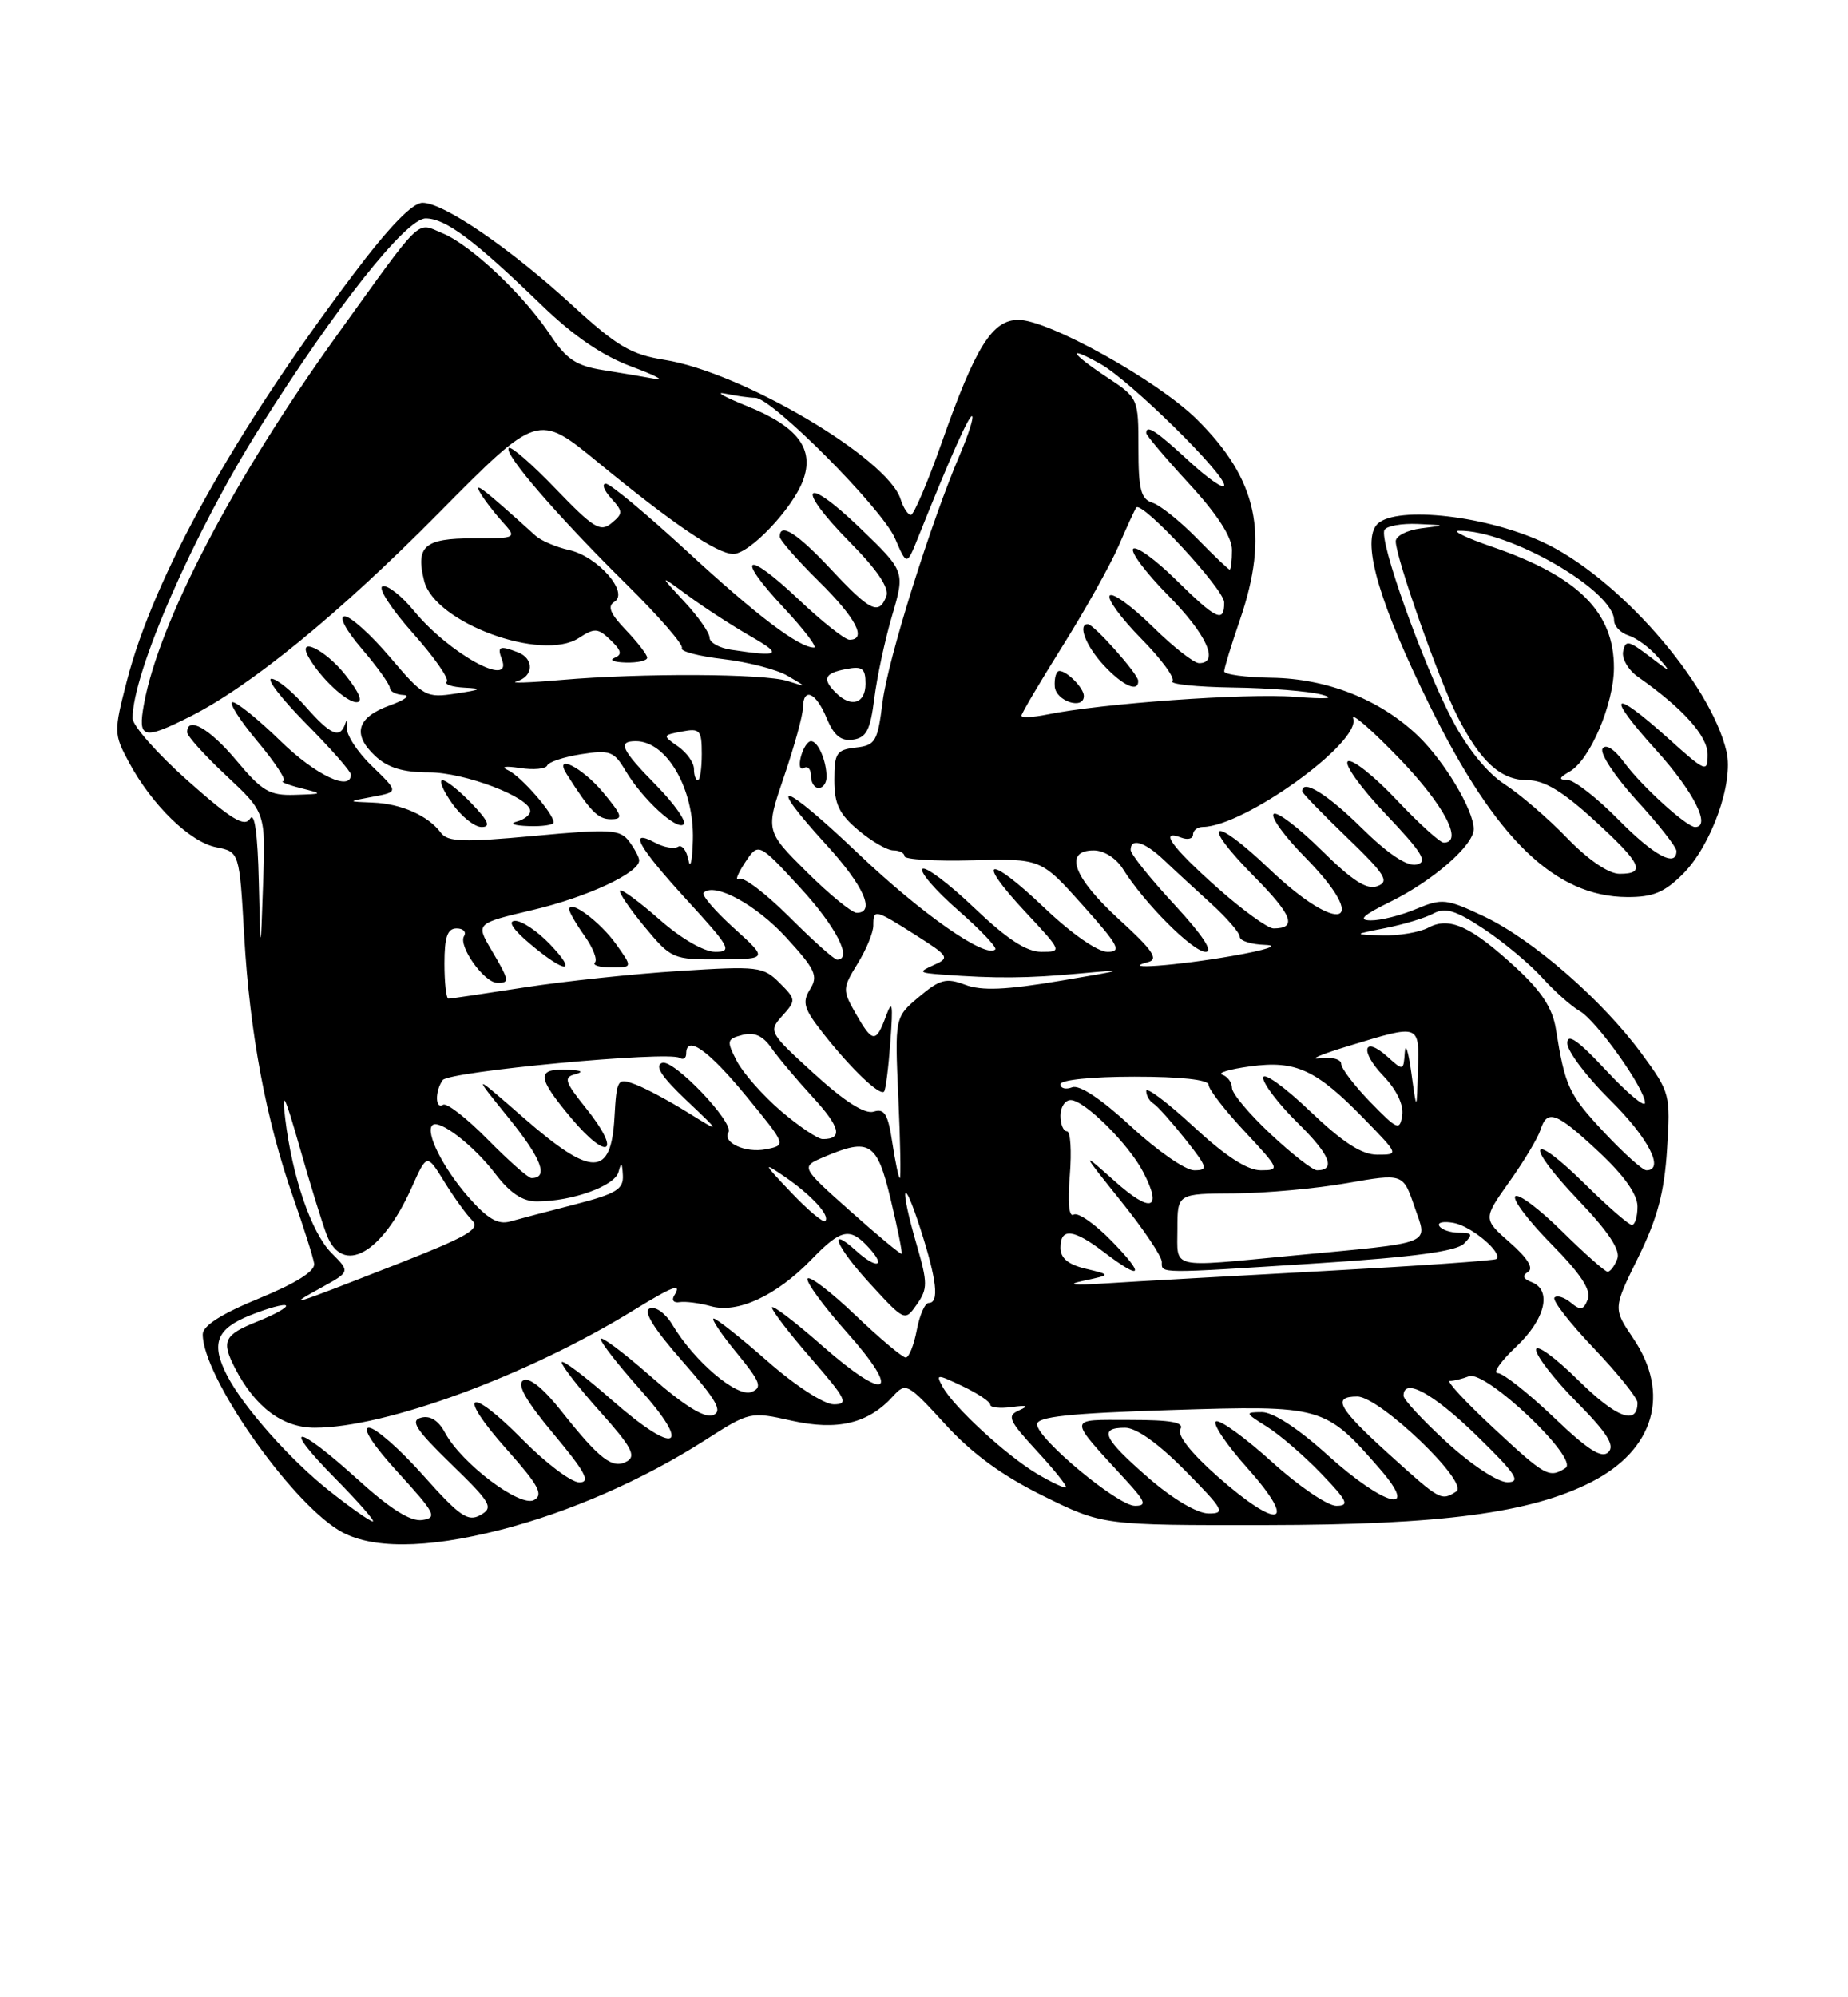 <?xml version="1.0" encoding="UTF-8" standalone="no"?>
<!DOCTYPE svg PUBLIC "-//W3C//DTD SVG 1.1//EN" "http://www.w3.org/Graphics/SVG/1.1/DTD/svg11.dtd" >
<svg xmlns="http://www.w3.org/2000/svg" xmlns:xlink="http://www.w3.org/1999/xlink" version="1.1" viewBox="0 0 237 256">
 <g >
 <path fill="currentColor"
d=" M 64.18 196.08 C 73.04 193.81 82.43 189.70 90.43 184.59 C 96.15 180.93 96.23 180.91 101.54 182.10 C 107.43 183.41 111.37 182.46 114.54 178.95 C 116.17 177.16 116.41 177.29 121.21 182.54 C 124.66 186.32 128.51 189.13 133.80 191.74 C 141.41 195.50 141.41 195.50 162.45 195.47 C 184.88 195.44 196.31 193.92 204.07 189.96 C 212.18 185.83 214.27 178.62 209.43 171.50 C 206.87 167.71 206.87 167.71 210.10 161.15 C 212.55 156.17 213.44 152.85 213.79 147.35 C 214.25 140.27 214.18 140.01 210.55 135.07 C 205.51 128.20 196.57 120.42 190.34 117.47 C 185.49 115.18 184.96 115.12 181.62 116.51 C 179.67 117.33 177.04 117.99 175.78 117.97 C 174.10 117.95 174.77 117.32 178.35 115.56 C 183.75 112.91 189.00 108.34 189.00 106.27 C 189.00 103.84 185.25 97.57 181.84 94.30 C 176.99 89.66 170.20 86.97 163.06 86.87 C 159.72 86.82 157.00 86.45 157.00 86.05 C 157.00 85.64 157.90 82.70 159.00 79.50 C 162.80 68.46 161.29 61.44 153.44 53.70 C 148.44 48.77 134.47 41.00 130.62 41.00 C 127.25 41.00 125.12 44.40 120.77 56.74 C 118.97 61.83 117.19 66.00 116.82 66.00 C 116.44 66.00 115.84 65.08 115.49 63.96 C 113.82 58.72 95.11 47.69 85.24 46.13 C 80.92 45.44 79.15 44.40 73.44 39.17 C 65.42 31.82 56.91 26.00 54.19 26.00 C 52.88 26.00 49.90 29.08 45.25 35.25 C 30.03 55.43 19.73 73.91 16.28 87.24 C 14.58 93.81 14.59 94.08 16.52 97.68 C 19.46 103.16 24.34 107.92 27.72 108.59 C 30.71 109.19 30.71 109.19 31.32 120.00 C 32.04 132.47 34.12 143.55 37.61 153.50 C 38.96 157.35 40.17 161.16 40.29 161.96 C 40.43 162.92 37.99 164.46 33.25 166.41 C 28.39 168.40 26.00 169.93 26.00 171.03 C 26.00 176.38 37.00 192.20 43.46 196.14 C 47.43 198.56 54.58 198.54 64.18 196.08 Z  M 215.84 112.01 C 219.48 108.36 222.35 100.33 221.43 96.36 C 219.35 87.44 207.34 73.79 197.70 69.41 C 189.98 65.90 178.36 64.79 176.47 67.37 C 174.68 69.82 177.02 77.61 183.44 90.60 C 191.82 107.57 199.44 114.93 208.67 114.98 C 211.99 115.00 213.46 114.39 215.84 112.01 Z  M 42.23 191.08 C 37.24 187.14 31.23 180.37 29.13 176.32 C 27.01 172.21 27.73 170.32 32.12 168.57 C 34.39 167.66 36.44 167.10 36.67 167.33 C 36.90 167.56 35.26 168.48 33.04 169.37 C 28.73 171.09 28.35 171.87 30.12 175.32 C 32.71 180.36 36.24 183.00 40.37 183.00 C 49.45 183.00 67.68 176.29 81.17 167.99 C 86.38 164.79 87.50 164.38 86.46 166.07 C 86.10 166.65 86.41 167.03 87.15 166.90 C 87.89 166.78 89.70 167.01 91.17 167.42 C 94.58 168.39 99.56 166.08 104.04 161.46 C 107.91 157.46 109.01 157.25 111.50 160.00 C 113.68 162.41 112.40 162.67 109.82 160.34 C 106.03 156.91 107.23 159.80 111.55 164.50 C 116.04 169.39 116.04 169.39 117.59 167.18 C 118.98 165.19 118.98 164.45 117.57 159.58 C 115.35 151.94 115.72 150.30 118.04 157.50 C 120.15 164.06 120.48 167.00 119.11 167.00 C 118.62 167.00 117.93 168.57 117.57 170.50 C 117.20 172.43 116.57 174.00 116.16 174.00 C 115.74 174.00 112.84 171.56 109.71 168.58 C 106.58 165.59 103.82 163.48 103.57 163.88 C 103.33 164.28 105.58 167.37 108.58 170.74 C 115.73 178.77 113.83 179.85 105.46 172.50 C 101.91 169.38 99.00 167.17 99.00 167.59 C 99.00 168.00 101.28 170.97 104.07 174.17 C 108.54 179.32 108.88 180.00 106.93 180.00 C 105.68 180.00 102.00 177.61 98.46 174.50 C 95.01 171.47 91.89 169.00 91.53 169.00 C 91.16 169.00 92.48 170.97 94.46 173.38 C 97.55 177.15 97.81 177.86 96.36 178.42 C 94.50 179.13 89.03 174.48 86.26 169.84 C 85.38 168.36 84.09 167.41 83.35 167.70 C 82.44 168.04 83.78 170.22 87.53 174.49 C 91.95 179.52 92.72 180.89 91.43 181.39 C 90.35 181.80 87.68 180.14 83.41 176.38 C 79.88 173.29 77.02 171.15 77.04 171.63 C 77.07 172.11 79.30 174.97 82.00 177.99 C 88.91 185.70 86.72 186.68 78.56 179.52 C 74.95 176.35 72.02 174.15 72.04 174.63 C 72.07 175.11 74.30 177.97 77.00 180.98 C 80.98 185.43 81.63 186.63 80.40 187.31 C 78.57 188.34 76.92 187.08 71.98 180.85 C 69.66 177.91 67.85 176.47 67.09 176.94 C 66.26 177.46 67.47 179.59 71.03 183.84 C 75.08 188.69 75.78 190.00 74.30 190.00 C 73.27 190.00 70.01 187.55 67.05 184.55 C 60.06 177.48 58.45 178.44 64.99 185.78 C 69.08 190.37 69.73 191.57 68.49 192.26 C 66.72 193.25 59.17 187.56 57.08 183.65 C 56.24 182.08 55.17 181.40 54.01 181.71 C 52.57 182.08 53.31 183.23 57.86 187.65 C 63.00 192.64 63.33 193.22 61.62 194.18 C 60.02 195.09 58.95 194.35 54.29 189.12 C 51.29 185.75 48.16 183.00 47.32 183.00 C 46.39 183.00 47.86 185.25 51.06 188.75 C 55.82 193.95 56.12 194.53 54.15 194.82 C 52.64 195.04 50.07 193.42 45.82 189.57 C 37.88 182.39 35.93 182.34 43.00 189.50 C 45.99 192.53 48.15 195.00 47.81 195.00 C 47.46 195.00 44.95 193.24 42.23 191.08 Z  M 147.25 189.39 C 141.48 184.36 140.84 183.00 144.28 183.00 C 145.73 183.00 148.57 185.02 152.00 188.50 C 156.97 193.53 157.22 194.00 154.97 193.98 C 153.50 193.96 150.38 192.11 147.25 189.39 Z  M 156.08 189.18 C 152.72 186.21 150.93 183.92 151.38 183.19 C 151.92 182.31 150.22 182.00 144.90 182.00 C 136.80 182.00 136.83 181.47 144.42 189.75 C 146.93 192.49 147.10 193.00 145.55 193.00 C 143.35 193.00 133.00 184.39 133.00 182.56 C 133.00 181.59 137.15 181.14 150.25 180.73 C 169.64 180.12 169.93 180.20 176.94 188.25 C 182.22 194.31 177.54 193.08 170.26 186.50 C 166.53 183.12 163.28 181.00 161.84 181.00 C 159.62 181.01 159.65 181.10 162.50 182.88 C 164.15 183.92 167.28 186.62 169.45 188.88 C 172.82 192.39 173.11 193.00 171.37 193.00 C 170.26 193.00 166.56 190.49 163.17 187.42 C 159.78 184.35 156.54 181.99 155.97 182.18 C 155.40 182.37 157.23 185.11 160.05 188.26 C 166.58 195.59 163.99 196.19 156.08 189.18 Z  M 178.17 186.42 C 171.58 180.45 170.78 179.00 174.07 179.00 C 176.93 179.00 188.49 190.07 186.77 191.16 C 184.82 192.40 184.74 192.36 178.17 186.42 Z  M 132.95 188.87 C 129.00 186.50 122.30 180.33 120.89 177.75 C 119.98 176.09 120.11 176.09 123.46 177.68 C 125.41 178.61 127.00 179.67 127.00 180.05 C 127.00 180.42 128.24 180.55 129.75 180.35 C 131.75 180.07 132.01 180.19 130.70 180.77 C 129.10 181.47 129.36 182.05 132.95 185.95 C 135.18 188.36 136.87 190.47 136.70 190.63 C 136.54 190.79 134.85 190.00 132.95 188.87 Z  M 185.58 184.90 C 182.51 182.09 180.00 179.39 180.00 178.90 C 180.00 176.51 183.78 178.57 189.35 183.98 C 194.42 188.92 195.12 189.97 193.33 189.98 C 192.10 189.99 188.75 187.79 185.58 184.90 Z  M 191.50 183.00 C 187.95 179.70 185.45 177.00 185.94 177.00 C 186.43 177.00 187.54 176.73 188.39 176.40 C 190.54 175.58 202.58 187.01 200.77 188.16 C 198.67 189.50 198.20 189.24 191.50 183.00 Z  M 199.23 181.63 C 195.98 178.54 192.77 176.00 192.09 176.00 C 191.41 176.00 192.46 174.48 194.43 172.63 C 198.19 169.09 199.08 165.35 196.42 164.33 C 195.33 163.91 195.19 163.50 195.97 163.02 C 196.72 162.56 195.90 161.24 193.65 159.27 C 190.19 156.23 190.19 156.23 193.57 151.47 C 195.44 148.85 197.22 145.87 197.55 144.85 C 198.42 142.10 199.58 142.53 205.04 147.64 C 208.28 150.66 210.00 153.09 210.00 154.64 C 210.00 155.94 209.68 157.00 209.28 157.00 C 208.89 157.00 206.20 154.66 203.31 151.81 C 196.14 144.73 195.37 146.44 202.40 153.81 C 206.28 157.87 207.85 160.24 207.41 161.36 C 207.07 162.26 206.51 163.00 206.17 163.00 C 205.84 163.00 203.20 160.66 200.31 157.81 C 197.41 154.95 194.73 152.94 194.33 153.33 C 193.94 153.73 196.02 156.48 198.95 159.45 C 202.71 163.26 204.08 165.34 203.63 166.53 C 203.09 167.92 202.70 168.00 201.46 166.97 C 200.63 166.28 199.68 165.98 199.36 166.31 C 199.03 166.63 201.29 169.55 204.38 172.79 C 207.47 176.03 210.00 179.18 210.00 179.78 C 210.00 182.76 207.30 181.74 202.40 176.90 C 199.43 173.97 197.00 172.21 197.00 173.00 C 197.00 173.79 199.34 176.81 202.21 179.71 C 206.11 183.66 207.13 185.27 206.27 186.13 C 205.42 186.98 203.65 185.86 199.23 181.63 Z  M 41.20 165.04 C 44.91 163.00 44.91 163.00 42.53 160.62 C 39.94 158.03 37.47 150.85 36.57 143.30 C 36.12 139.53 36.51 140.32 38.42 147.00 C 39.75 151.68 41.31 156.74 41.89 158.25 C 43.93 163.54 48.99 160.72 52.81 152.18 C 54.75 147.85 54.75 147.85 56.97 151.45 C 58.19 153.43 59.80 155.66 60.54 156.40 C 61.66 157.52 60.06 158.45 50.69 162.12 C 37.05 167.46 36.55 167.61 41.20 165.04 Z  M 139.00 164.15 C 142.50 163.40 142.50 163.40 139.25 162.62 C 136.98 162.08 136.00 161.26 136.00 159.92 C 136.00 157.33 137.66 157.50 141.59 160.50 C 146.47 164.22 146.92 163.53 142.54 159.04 C 140.41 156.86 138.24 155.35 137.70 155.68 C 137.09 156.06 136.90 154.16 137.20 150.64 C 137.45 147.54 137.29 145.00 136.83 145.00 C 136.37 145.00 136.00 144.10 136.00 143.00 C 136.00 141.90 136.59 141.00 137.31 141.00 C 139.07 141.00 144.78 146.67 146.63 150.26 C 149.12 155.07 147.62 155.55 142.99 151.42 C 138.59 147.50 138.59 147.50 143.79 153.99 C 146.66 157.55 149.00 161.04 149.00 161.74 C 149.00 163.26 148.20 163.26 169.28 161.90 C 181.33 161.12 186.76 160.38 187.75 159.40 C 188.94 158.20 188.85 158.00 187.13 158.00 C 186.02 158.00 184.88 157.62 184.59 157.14 C 184.30 156.67 185.14 156.50 186.47 156.75 C 188.76 157.19 192.78 160.61 191.91 161.37 C 191.68 161.57 181.82 162.26 170.00 162.90 C 158.18 163.54 145.57 164.25 142.00 164.48 C 137.57 164.77 136.62 164.66 139.00 164.15 Z  M 151.00 157.50 C 151.00 153.00 151.00 153.00 158.25 152.96 C 162.24 152.94 168.75 152.35 172.72 151.65 C 179.94 150.39 179.94 150.39 181.40 154.66 C 183.10 159.65 184.29 159.18 165.50 160.96 C 149.84 162.45 151.00 162.72 151.00 157.50 Z  M 109.06 155.24 C 102.69 149.57 102.69 149.57 105.60 148.33 C 111.54 145.79 112.47 146.37 114.23 153.74 C 115.12 157.45 115.75 160.58 115.63 160.70 C 115.52 160.81 112.56 158.36 109.06 155.24 Z  M 60.10 153.46 C 56.84 149.75 54.52 145.15 55.44 144.23 C 56.30 143.37 60.75 146.80 63.55 150.48 C 65.43 152.94 67.03 154.00 68.87 153.99 C 73.40 153.98 78.84 152.02 79.32 150.22 C 79.67 148.89 79.79 148.98 79.88 150.63 C 79.98 152.43 79.03 153.01 73.75 154.37 C 70.31 155.25 66.56 156.24 65.42 156.56 C 63.86 157.00 62.52 156.21 60.10 153.46 Z  M 101.44 152.82 C 97.87 149.07 97.79 148.88 100.59 150.79 C 104.09 153.19 106.51 155.83 105.83 156.51 C 105.58 156.76 103.60 155.10 101.44 152.82 Z  M 62.54 146.04 C 59.86 143.32 57.29 141.32 56.83 141.60 C 55.81 142.24 55.76 139.89 56.77 138.44 C 57.54 137.33 85.68 134.69 87.15 135.59 C 87.62 135.88 88.00 135.64 88.00 135.06 C 88.00 132.58 90.84 134.58 95.69 140.48 C 100.87 146.79 100.87 146.79 98.19 147.31 C 95.59 147.81 92.61 146.44 93.42 145.13 C 94.18 143.89 86.37 135.71 84.92 136.23 C 83.92 136.59 84.82 137.98 88.00 141.00 C 92.50 145.26 92.50 145.26 88.20 142.59 C 85.84 141.12 82.82 139.50 81.50 139.00 C 79.18 138.12 79.09 138.25 78.80 143.29 C 78.36 150.88 75.89 150.89 67.22 143.33 C 60.54 137.50 60.54 137.50 65.27 143.34 C 69.47 148.53 70.40 151.00 68.15 151.00 C 67.75 151.00 65.23 148.77 62.54 146.04 Z  M 75.12 142.00 C 72.43 138.65 72.25 138.08 73.76 137.69 C 74.89 137.39 74.59 137.19 72.92 137.12 C 68.75 136.93 68.81 137.99 73.23 143.28 C 78.04 149.01 79.80 147.82 75.12 142.00 Z  M 114.44 146.47 C 113.89 142.81 113.44 142.04 112.06 142.48 C 110.92 142.84 108.35 141.21 104.42 137.63 C 98.60 132.33 98.53 132.20 100.33 130.20 C 102.11 128.22 102.10 128.10 99.97 125.97 C 97.89 123.89 97.22 123.81 87.14 124.45 C 81.29 124.82 72.34 125.77 67.26 126.56 C 62.18 127.35 57.79 128.00 57.51 128.00 C 57.23 128.00 57.00 125.97 57.00 123.50 C 57.00 120.09 57.38 119.00 58.56 119.00 C 59.42 119.00 59.84 119.45 59.51 119.99 C 58.74 121.24 62.07 125.93 63.75 125.97 C 65.40 126.01 65.35 125.70 63.01 121.74 C 61.02 118.36 61.02 118.36 68.30 116.64 C 75.32 114.99 82.03 111.86 81.97 110.26 C 81.95 109.84 81.36 108.74 80.66 107.81 C 79.51 106.30 78.26 106.23 68.48 107.14 C 59.41 107.98 57.41 107.91 56.54 106.74 C 54.93 104.55 51.46 103.01 47.82 102.87 C 44.50 102.74 44.50 102.74 47.82 102.12 C 51.13 101.50 51.13 101.50 47.68 98.17 C 45.78 96.33 44.34 94.08 44.47 93.17 C 44.60 92.25 44.52 92.06 44.28 92.75 C 43.60 94.75 42.41 94.23 39.13 90.50 C 37.44 88.58 35.50 87.00 34.81 87.00 C 34.12 87.00 36.14 89.60 39.28 92.78 C 42.43 95.96 45.00 98.88 45.00 99.28 C 45.00 101.50 40.46 99.35 36.00 95.00 C 33.18 92.25 30.40 90.00 29.84 90.00 C 29.28 90.00 30.70 92.25 33.00 95.00 C 35.30 97.75 36.81 100.05 36.34 100.12 C 35.88 100.18 36.85 100.58 38.50 101.00 C 41.50 101.76 41.50 101.76 37.80 101.88 C 34.58 101.98 33.62 101.42 30.34 97.50 C 26.89 93.38 24.00 91.72 24.00 93.86 C 24.00 94.34 26.27 96.85 29.04 99.44 C 34.07 104.15 34.07 104.15 33.74 113.32 C 33.42 122.50 33.42 122.50 33.19 113.00 C 33.05 106.89 32.65 104.01 32.07 104.93 C 31.35 106.05 29.68 105.04 24.08 100.07 C 20.19 96.62 17.00 93.01 17.00 92.06 C 17.00 86.22 24.87 68.24 33.30 54.85 C 42.97 39.47 52.07 28.00 54.59 28.00 C 57.14 28.00 60.80 30.74 69.50 39.15 C 73.58 43.09 77.28 45.61 81.00 46.99 C 84.03 48.11 85.38 48.82 84.00 48.56 C 82.62 48.30 79.61 47.80 77.30 47.43 C 73.90 46.89 72.63 46.04 70.58 42.95 C 67.18 37.80 60.40 31.41 56.75 29.90 C 53.32 28.48 54.39 27.44 43.19 43.00 C 29.99 61.34 20.38 79.70 18.46 90.25 C 17.65 94.68 18.33 94.88 24.29 91.89 C 32.13 87.96 43.45 78.71 56.23 65.79 C 68.97 52.92 68.97 52.92 76.73 59.29 C 86.34 67.18 91.98 71.00 94.04 71.00 C 96.12 71.00 101.60 65.24 102.97 61.62 C 104.50 57.55 102.34 54.68 95.78 52.04 C 92.88 50.87 91.62 50.16 93.00 50.45 C 94.38 50.74 96.11 50.98 96.86 50.99 C 99.03 51.01 113.11 65.16 114.78 69.00 C 116.29 72.50 116.29 72.50 117.70 69.00 C 121.89 58.53 124.35 53.02 124.68 53.35 C 124.88 53.55 124.20 55.69 123.17 58.11 C 119.37 66.96 113.86 84.57 113.19 89.96 C 112.55 95.06 112.28 95.53 109.75 95.82 C 107.28 96.10 107.00 96.53 107.00 99.98 C 107.00 103.04 107.62 104.35 110.08 106.41 C 111.77 107.83 113.79 109.00 114.58 109.00 C 115.36 109.00 116.00 109.34 116.00 109.75 C 116.00 110.16 119.93 110.40 124.75 110.27 C 133.50 110.04 133.50 110.04 138.85 116.02 C 143.48 121.19 143.91 122.00 142.03 122.00 C 140.75 122.00 137.41 119.67 133.92 116.34 C 126.70 109.46 124.95 109.89 131.54 116.93 C 136.22 121.94 136.24 122.00 133.56 122.00 C 131.63 122.00 129.14 120.37 124.92 116.34 C 121.66 113.23 118.67 110.99 118.30 111.37 C 117.92 111.75 119.97 114.13 122.85 116.65 C 125.73 119.17 127.89 121.44 127.64 121.69 C 126.43 122.90 118.20 117.15 110.06 109.40 C 100.27 100.08 97.90 99.44 106.00 108.31 C 110.77 113.53 112.31 117.00 109.87 117.00 C 109.25 117.00 106.36 114.64 103.45 111.75 C 98.17 106.50 98.17 106.50 100.56 99.50 C 101.87 95.65 102.96 91.71 102.97 90.75 C 103.01 88.01 104.63 88.70 106.02 92.05 C 106.95 94.29 107.85 95.02 109.39 94.80 C 111.11 94.56 111.62 93.58 112.13 89.50 C 112.48 86.75 113.50 81.97 114.42 78.87 C 116.07 73.24 116.07 73.24 110.29 67.67 C 103.02 60.68 101.90 62.31 109.02 69.52 C 112.52 73.06 114.07 75.37 113.67 76.42 C 112.72 78.90 111.61 78.36 106.60 73.00 C 102.24 68.34 100.00 66.91 100.00 68.79 C 100.00 69.22 102.25 71.79 105.00 74.50 C 109.77 79.20 111.24 82.00 108.94 82.00 C 108.36 82.00 105.43 79.68 102.43 76.84 C 95.58 70.36 94.20 71.16 100.54 77.93 C 103.14 80.72 104.87 83.00 104.39 83.00 C 102.44 82.99 97.04 78.90 88.11 70.66 C 82.94 65.90 78.26 62.00 77.70 62.00 C 77.15 62.00 77.45 62.84 78.37 63.86 C 79.92 65.57 79.92 65.82 78.42 67.06 C 77.00 68.24 76.11 67.69 71.27 62.66 C 68.24 59.50 65.52 57.14 65.25 57.42 C 64.55 58.12 71.48 66.15 80.38 74.93 C 84.51 79.01 87.70 82.68 87.45 83.08 C 87.21 83.48 89.59 84.11 92.75 84.48 C 95.91 84.85 99.62 85.81 101.00 86.62 C 103.50 88.08 103.50 88.08 101.00 87.29 C 97.98 86.33 82.31 86.26 72.00 87.15 C 67.88 87.51 65.29 87.59 66.25 87.33 C 68.43 86.74 68.54 84.42 66.42 83.61 C 64.06 82.70 63.73 82.85 64.36 84.50 C 65.82 88.29 57.62 83.79 53.10 78.31 C 51.50 76.36 49.68 74.94 49.06 75.15 C 48.44 75.35 50.18 78.05 52.93 81.13 C 55.68 84.22 57.64 87.02 57.30 87.37 C 56.95 87.72 57.98 88.06 59.58 88.14 C 61.95 88.26 61.75 88.40 58.50 88.89 C 54.64 89.48 54.34 89.32 50.03 84.25 C 47.58 81.36 44.96 79.00 44.21 79.00 C 43.41 79.00 44.33 80.74 46.42 83.18 C 48.39 85.48 50.00 87.73 50.00 88.18 C 50.00 88.63 50.79 89.03 51.75 89.08 C 52.71 89.12 51.92 89.72 50.00 90.41 C 45.76 91.95 45.13 94.11 48.13 96.91 C 49.74 98.41 51.69 99.00 55.00 99.00 C 59.60 99.00 68.00 102.20 68.00 103.95 C 68.00 104.45 67.21 105.06 66.25 105.31 C 65.29 105.56 65.96 105.82 67.75 105.88 C 69.54 105.95 71.00 105.73 71.00 105.41 C 71.00 104.28 66.82 99.50 65.17 98.73 C 64.16 98.27 64.76 98.15 66.68 98.44 C 68.43 98.71 70.00 98.56 70.18 98.11 C 70.36 97.67 72.32 97.02 74.55 96.67 C 78.21 96.10 78.75 96.30 80.21 98.77 C 82.37 102.41 86.82 106.51 87.68 105.65 C 88.06 105.27 86.49 103.04 84.19 100.69 C 79.66 96.08 79.16 95.00 81.54 95.00 C 85.51 95.00 89.05 101.13 88.86 107.68 C 88.79 110.33 88.53 111.48 88.29 110.24 C 88.05 108.99 87.45 108.22 86.95 108.53 C 86.45 108.84 85.13 108.61 84.02 108.01 C 80.49 106.12 81.82 108.51 88.09 115.36 C 93.64 121.41 93.96 122.00 91.73 122.00 C 90.29 122.00 87.36 120.31 84.60 117.88 C 82.02 115.61 79.74 113.93 79.52 114.14 C 79.31 114.36 80.72 116.44 82.65 118.77 C 86.10 122.92 86.28 123.00 92.33 122.96 C 98.50 122.92 98.50 122.92 94.10 118.94 C 91.68 116.75 89.95 114.72 90.24 114.43 C 91.62 113.05 96.96 115.94 100.83 120.17 C 104.59 124.27 104.96 125.09 103.88 126.81 C 102.83 128.50 103.09 129.32 105.72 132.64 C 109.25 137.09 112.85 140.51 113.38 139.91 C 113.59 139.68 113.95 136.80 114.19 133.50 C 114.55 128.65 114.44 128.03 113.62 130.25 C 112.34 133.73 111.90 133.69 109.73 129.89 C 108.03 126.89 108.04 126.67 109.98 123.52 C 111.09 121.73 112.00 119.53 112.00 118.63 C 112.00 116.48 112.18 116.52 117.44 119.86 C 121.71 122.57 121.83 122.77 119.76 123.69 C 117.75 124.59 117.82 124.68 120.79 124.91 C 127.71 125.43 131.77 125.40 138.50 124.77 C 144.63 124.20 144.32 124.32 136.05 125.70 C 129.00 126.89 125.89 127.02 123.78 126.22 C 121.34 125.30 120.55 125.51 117.86 127.77 C 114.75 130.38 114.75 130.38 115.21 140.69 C 115.47 146.36 115.55 151.00 115.40 151.00 C 115.25 151.00 114.82 148.96 114.44 146.47 Z  M 70.50 121.00 C 68.92 119.35 66.92 118.01 66.06 118.03 C 65.07 118.04 65.77 119.12 68.00 121.00 C 72.56 124.84 74.18 124.84 70.50 121.00 Z  M 79.00 121.00 C 76.97 118.15 73.00 115.21 73.00 116.56 C 73.00 116.91 73.89 118.44 74.97 119.96 C 76.05 121.48 76.65 123.01 76.30 123.36 C 75.95 123.71 76.90 124.00 78.40 124.00 C 81.14 124.00 81.14 124.00 79.00 121.00 Z  M 60.50 103.00 C 58.92 101.35 57.23 100.00 56.74 100.00 C 56.26 100.00 56.83 101.35 58.00 103.00 C 59.17 104.65 60.86 106.00 61.76 106.00 C 62.97 106.00 62.65 105.25 60.50 103.00 Z  M 77.35 101.57 C 74.65 98.33 70.93 96.48 72.70 99.26 C 75.72 104.01 76.69 105.00 78.34 105.00 C 79.96 105.00 79.83 104.56 77.35 101.57 Z  M 106.00 99.58 C 106.00 97.52 104.91 95.00 104.01 95.00 C 103.58 95.00 103.00 95.90 102.71 97.00 C 102.42 98.10 102.59 98.75 103.09 98.44 C 103.59 98.13 104.00 98.58 104.00 99.44 C 104.00 100.30 104.45 101.00 105.00 101.00 C 105.55 101.00 106.00 100.36 106.00 99.58 Z  M 44.29 86.50 C 41.68 83.22 38.01 81.47 39.59 84.25 C 41.08 86.88 44.41 90.00 45.72 90.00 C 46.60 90.00 46.10 88.77 44.29 86.50 Z  M 83.00 84.30 C 83.00 83.92 81.77 82.33 80.27 80.76 C 78.25 78.65 77.86 77.70 78.80 77.13 C 80.71 75.94 76.64 71.30 72.98 70.50 C 71.33 70.13 69.40 69.31 68.69 68.67 C 62.18 62.79 60.80 61.70 61.49 63.00 C 61.94 63.83 63.21 65.51 64.32 66.75 C 66.35 69.00 66.35 69.00 60.64 69.00 C 54.43 69.00 53.28 70.01 54.40 74.47 C 55.74 79.81 69.47 84.87 74.23 81.78 C 76.26 80.46 76.69 80.49 78.31 82.05 C 79.70 83.38 79.82 83.91 78.81 84.32 C 78.09 84.61 78.74 84.88 80.25 84.92 C 81.76 84.96 83.00 84.69 83.00 84.30 Z  M 145.06 144.39 C 141.25 140.87 138.44 139.00 137.50 139.36 C 136.68 139.68 136.00 139.50 136.00 138.97 C 136.00 138.41 140.04 138.00 145.50 138.00 C 151.43 138.00 155.00 138.39 155.00 139.04 C 155.00 139.62 157.09 142.32 159.64 145.04 C 164.12 149.84 164.19 150.00 161.69 150.00 C 159.95 150.00 157.16 148.19 153.06 144.39 C 149.73 141.31 147.00 139.26 147.00 139.83 C 147.00 140.41 147.42 141.14 147.93 141.45 C 148.44 141.77 150.27 143.82 152.01 146.01 C 154.89 149.65 154.99 150.00 153.14 150.00 C 152.03 150.00 148.39 147.48 145.06 144.39 Z  M 162.96 145.36 C 160.23 142.81 158.00 140.15 158.00 139.45 C 158.00 138.74 157.44 137.98 156.76 137.75 C 156.07 137.52 157.68 137.04 160.33 136.68 C 166.18 135.88 168.79 137.08 174.96 143.42 C 179.42 148.00 179.42 148.00 176.63 148.00 C 174.62 148.00 172.22 146.44 167.93 142.35 C 164.67 139.24 162.00 137.35 162.00 138.14 C 162.00 138.93 164.01 141.55 166.46 143.96 C 170.56 147.99 171.37 150.00 168.90 150.00 C 168.36 150.00 165.68 147.91 162.96 145.36 Z  M 205.68 145.09 C 201.18 140.28 200.72 139.29 199.53 131.85 C 199.11 129.23 197.69 127.05 194.47 124.08 C 188.67 118.73 185.89 117.45 183.19 118.90 C 182.06 119.50 179.41 119.95 177.32 119.89 C 173.50 119.78 173.50 119.78 177.70 118.95 C 180.02 118.49 182.77 117.66 183.83 117.09 C 185.36 116.27 186.69 116.68 190.33 119.09 C 192.84 120.76 196.20 123.56 197.78 125.31 C 199.37 127.07 201.53 128.98 202.58 129.58 C 204.74 130.79 211.02 139.62 210.96 141.36 C 210.94 141.99 208.69 140.11 205.96 137.18 C 202.38 133.34 201.00 132.37 201.00 133.71 C 201.00 134.73 203.47 138.01 206.50 141.00 C 211.40 145.84 213.54 150.00 211.14 150.00 C 210.66 150.00 208.21 147.79 205.68 145.09 Z  M 100.15 142.40 C 97.84 140.42 95.30 137.54 94.50 136.01 C 93.15 133.39 93.20 133.18 95.22 132.65 C 96.73 132.26 97.83 132.75 98.91 134.29 C 99.75 135.51 102.14 138.34 104.21 140.60 C 107.77 144.47 108.14 146.00 105.51 146.00 C 104.88 146.00 102.47 144.38 100.15 142.40 Z  M 175.75 141.27 C 173.69 139.15 172.00 136.93 172.00 136.35 C 172.00 135.76 170.77 135.44 169.25 135.65 C 167.74 135.85 169.43 135.13 173.00 134.05 C 182.18 131.26 182.02 131.20 181.84 137.25 C 181.69 142.50 181.69 142.50 181.00 137.50 C 180.62 134.75 180.24 133.58 180.16 134.90 C 180.00 137.25 179.95 137.26 177.99 135.49 C 174.84 132.64 174.33 134.70 177.41 137.90 C 179.11 139.68 180.04 141.62 179.83 142.95 C 179.52 144.96 179.22 144.83 175.75 141.27 Z  M 147.25 123.31 C 148.63 122.95 147.84 121.79 143.50 117.83 C 137.64 112.47 136.37 109.00 140.27 109.00 C 141.58 109.00 143.16 110.01 144.02 111.39 C 146.72 115.73 152.97 122.00 154.61 122.00 C 155.65 122.00 154.23 119.86 150.61 115.94 C 147.52 112.61 145.00 109.46 145.00 108.94 C 145.00 107.35 146.80 107.89 149.29 110.25 C 150.59 111.49 153.32 114.00 155.33 115.83 C 157.35 117.66 159.00 119.58 159.00 120.08 C 159.00 120.59 160.46 121.05 162.25 121.11 C 164.17 121.17 162.42 121.76 158.00 122.53 C 150.87 123.78 143.36 124.33 147.25 123.31 Z  M 101.22 117.52 C 98.20 114.51 95.30 112.31 94.77 112.64 C 94.23 112.98 94.57 112.06 95.52 110.60 C 97.26 107.96 97.26 107.96 102.58 113.73 C 107.22 118.76 109.40 123.00 107.35 123.00 C 106.99 123.00 104.23 120.53 101.22 117.52 Z  M 156.08 113.75 C 150.25 108.56 148.58 106.24 151.50 107.36 C 152.32 107.68 153.00 107.50 153.00 106.97 C 153.00 106.44 153.56 106.00 154.25 105.99 C 159.55 105.95 174.59 95.12 173.54 92.09 C 173.24 91.22 175.92 93.54 179.50 97.26 C 185.21 103.19 187.73 108.00 185.15 108.00 C 184.67 108.00 181.94 105.52 179.07 102.48 C 176.21 99.45 173.41 97.24 172.87 97.58 C 172.32 97.92 174.49 100.95 177.69 104.32 C 182.47 109.36 183.17 110.51 181.63 110.82 C 180.41 111.06 177.96 109.41 174.60 106.10 C 170.22 101.78 167.00 99.79 167.00 101.42 C 167.00 101.64 169.59 104.32 172.75 107.35 C 177.65 112.07 178.22 112.98 176.67 113.57 C 175.30 114.10 173.48 112.93 169.45 108.95 C 166.48 106.02 163.73 103.94 163.34 104.33 C 162.94 104.72 164.73 107.19 167.31 109.81 C 175.97 118.60 171.86 120.03 162.79 111.38 C 155.42 104.35 153.75 105.16 160.83 112.33 C 165.77 117.33 166.39 119.00 163.32 119.00 C 162.59 119.00 159.33 116.64 156.08 113.75 Z  M 89.00 98.56 C 89.00 97.76 88.08 96.47 86.96 95.68 C 84.94 94.27 84.95 94.24 87.46 93.76 C 89.77 93.32 90.00 93.58 90.00 96.64 C 90.00 98.49 89.78 100.00 89.50 100.00 C 89.22 100.00 89.00 99.35 89.00 98.56 Z  M 131.00 91.73 C 131.00 91.45 133.36 87.45 136.25 82.84 C 139.14 78.24 142.38 72.45 143.45 69.99 C 144.52 67.52 145.54 65.30 145.72 65.06 C 146.42 64.12 157.00 75.53 157.00 77.22 C 157.00 79.90 156.02 79.44 150.81 74.31 C 148.19 71.73 145.72 69.94 145.33 70.34 C 144.94 70.73 146.95 73.41 149.81 76.31 C 154.74 81.30 156.43 85.00 153.78 85.00 C 153.12 85.00 150.43 82.89 147.81 80.31 C 145.19 77.73 142.73 75.94 142.33 76.33 C 141.94 76.73 143.74 79.20 146.33 81.83 C 148.93 84.46 150.74 86.93 150.36 87.31 C 149.98 87.69 153.45 88.05 158.08 88.12 C 162.71 88.18 167.85 88.59 169.50 89.03 C 171.41 89.53 170.14 89.63 166.00 89.31 C 159.82 88.83 141.20 90.16 134.25 91.59 C 132.46 91.95 131.00 92.02 131.00 91.73 Z  M 139.00 89.20 C 139.00 88.20 136.85 86.00 135.86 86.00 C 135.46 86.00 135.19 86.90 135.27 88.00 C 135.42 89.88 139.00 91.03 139.00 89.20 Z  M 145.97 87.25 C 145.94 86.37 140.27 80.00 139.51 80.00 C 138.18 80.00 139.25 82.79 141.54 85.26 C 143.99 87.90 146.03 88.82 145.97 87.25 Z  M 107.20 88.80 C 105.41 87.01 105.72 86.29 108.50 85.76 C 110.60 85.35 111.00 85.66 111.00 87.64 C 111.00 90.18 109.15 90.75 107.20 88.80 Z  M 93.75 83.28 C 92.24 83.05 91.00 82.36 91.00 81.73 C 91.00 81.11 89.54 79.02 87.75 77.10 C 84.50 73.60 84.50 73.60 88.29 76.38 C 90.37 77.91 93.97 80.24 96.29 81.57 C 100.44 83.94 100.01 84.23 93.75 83.28 Z  M 153.50 69.00 C 151.36 66.81 148.79 64.75 147.80 64.44 C 146.31 63.96 146.00 62.75 146.00 57.45 C 146.00 51.07 145.98 51.01 142.00 48.38 C 137.21 45.21 136.71 44.16 141.20 46.69 C 144.93 48.80 157.00 60.64 157.00 62.19 C 157.00 62.78 154.99 61.40 152.52 59.13 C 148.26 55.20 147.00 54.37 147.00 55.51 C 147.00 55.79 149.47 58.71 152.50 62.00 C 156.12 65.93 158.00 68.84 158.00 70.49 C 158.00 71.87 157.87 73.00 157.70 73.00 C 157.54 73.00 155.65 71.20 153.50 69.00 Z  M 200.96 107.40 C 198.51 104.86 194.90 101.77 192.95 100.51 C 190.77 99.11 188.20 95.97 186.30 92.36 C 182.52 85.23 176.78 69.17 177.56 67.91 C 177.86 67.41 179.78 67.07 181.81 67.16 C 185.50 67.32 185.50 67.32 182.25 67.72 C 180.46 67.95 179.00 68.69 179.00 69.38 C 179.00 71.44 184.55 87.19 186.89 91.79 C 189.88 97.65 192.46 100.00 195.92 100.00 C 198.03 100.00 200.38 101.41 204.42 105.10 C 210.54 110.69 211.16 112.00 207.71 112.00 C 206.30 112.00 203.70 110.23 200.96 107.40 Z  M 207.50 105.00 C 204.79 102.25 201.88 99.99 201.04 99.97 C 199.84 99.95 199.90 99.71 201.34 98.87 C 203.92 97.37 206.95 90.25 206.98 85.65 C 207.02 78.47 202.41 73.88 191.32 70.07 C 188.12 68.97 186.20 68.05 187.06 68.03 C 193.45 67.90 207.00 75.69 207.00 79.51 C 207.00 80.26 207.84 81.13 208.87 81.46 C 209.90 81.78 211.58 83.03 212.62 84.23 C 214.42 86.31 214.38 86.30 211.50 84.10 C 208.85 82.08 208.46 82.01 208.16 83.50 C 207.97 84.42 208.83 85.89 210.06 86.75 C 215.81 90.78 219.00 94.33 219.00 96.70 C 219.00 99.07 218.77 98.98 213.89 94.59 C 206.63 88.07 205.84 88.91 212.42 96.17 C 217.20 101.46 219.50 106.00 217.39 106.00 C 216.31 106.00 210.55 100.78 208.35 97.79 C 207.03 96.00 205.93 95.30 205.52 95.96 C 205.15 96.56 207.13 99.55 209.92 102.61 C 212.72 105.66 215.00 108.57 215.00 109.08 C 215.00 111.24 212.09 109.66 207.50 105.00 Z "/>
</g>
</svg>
